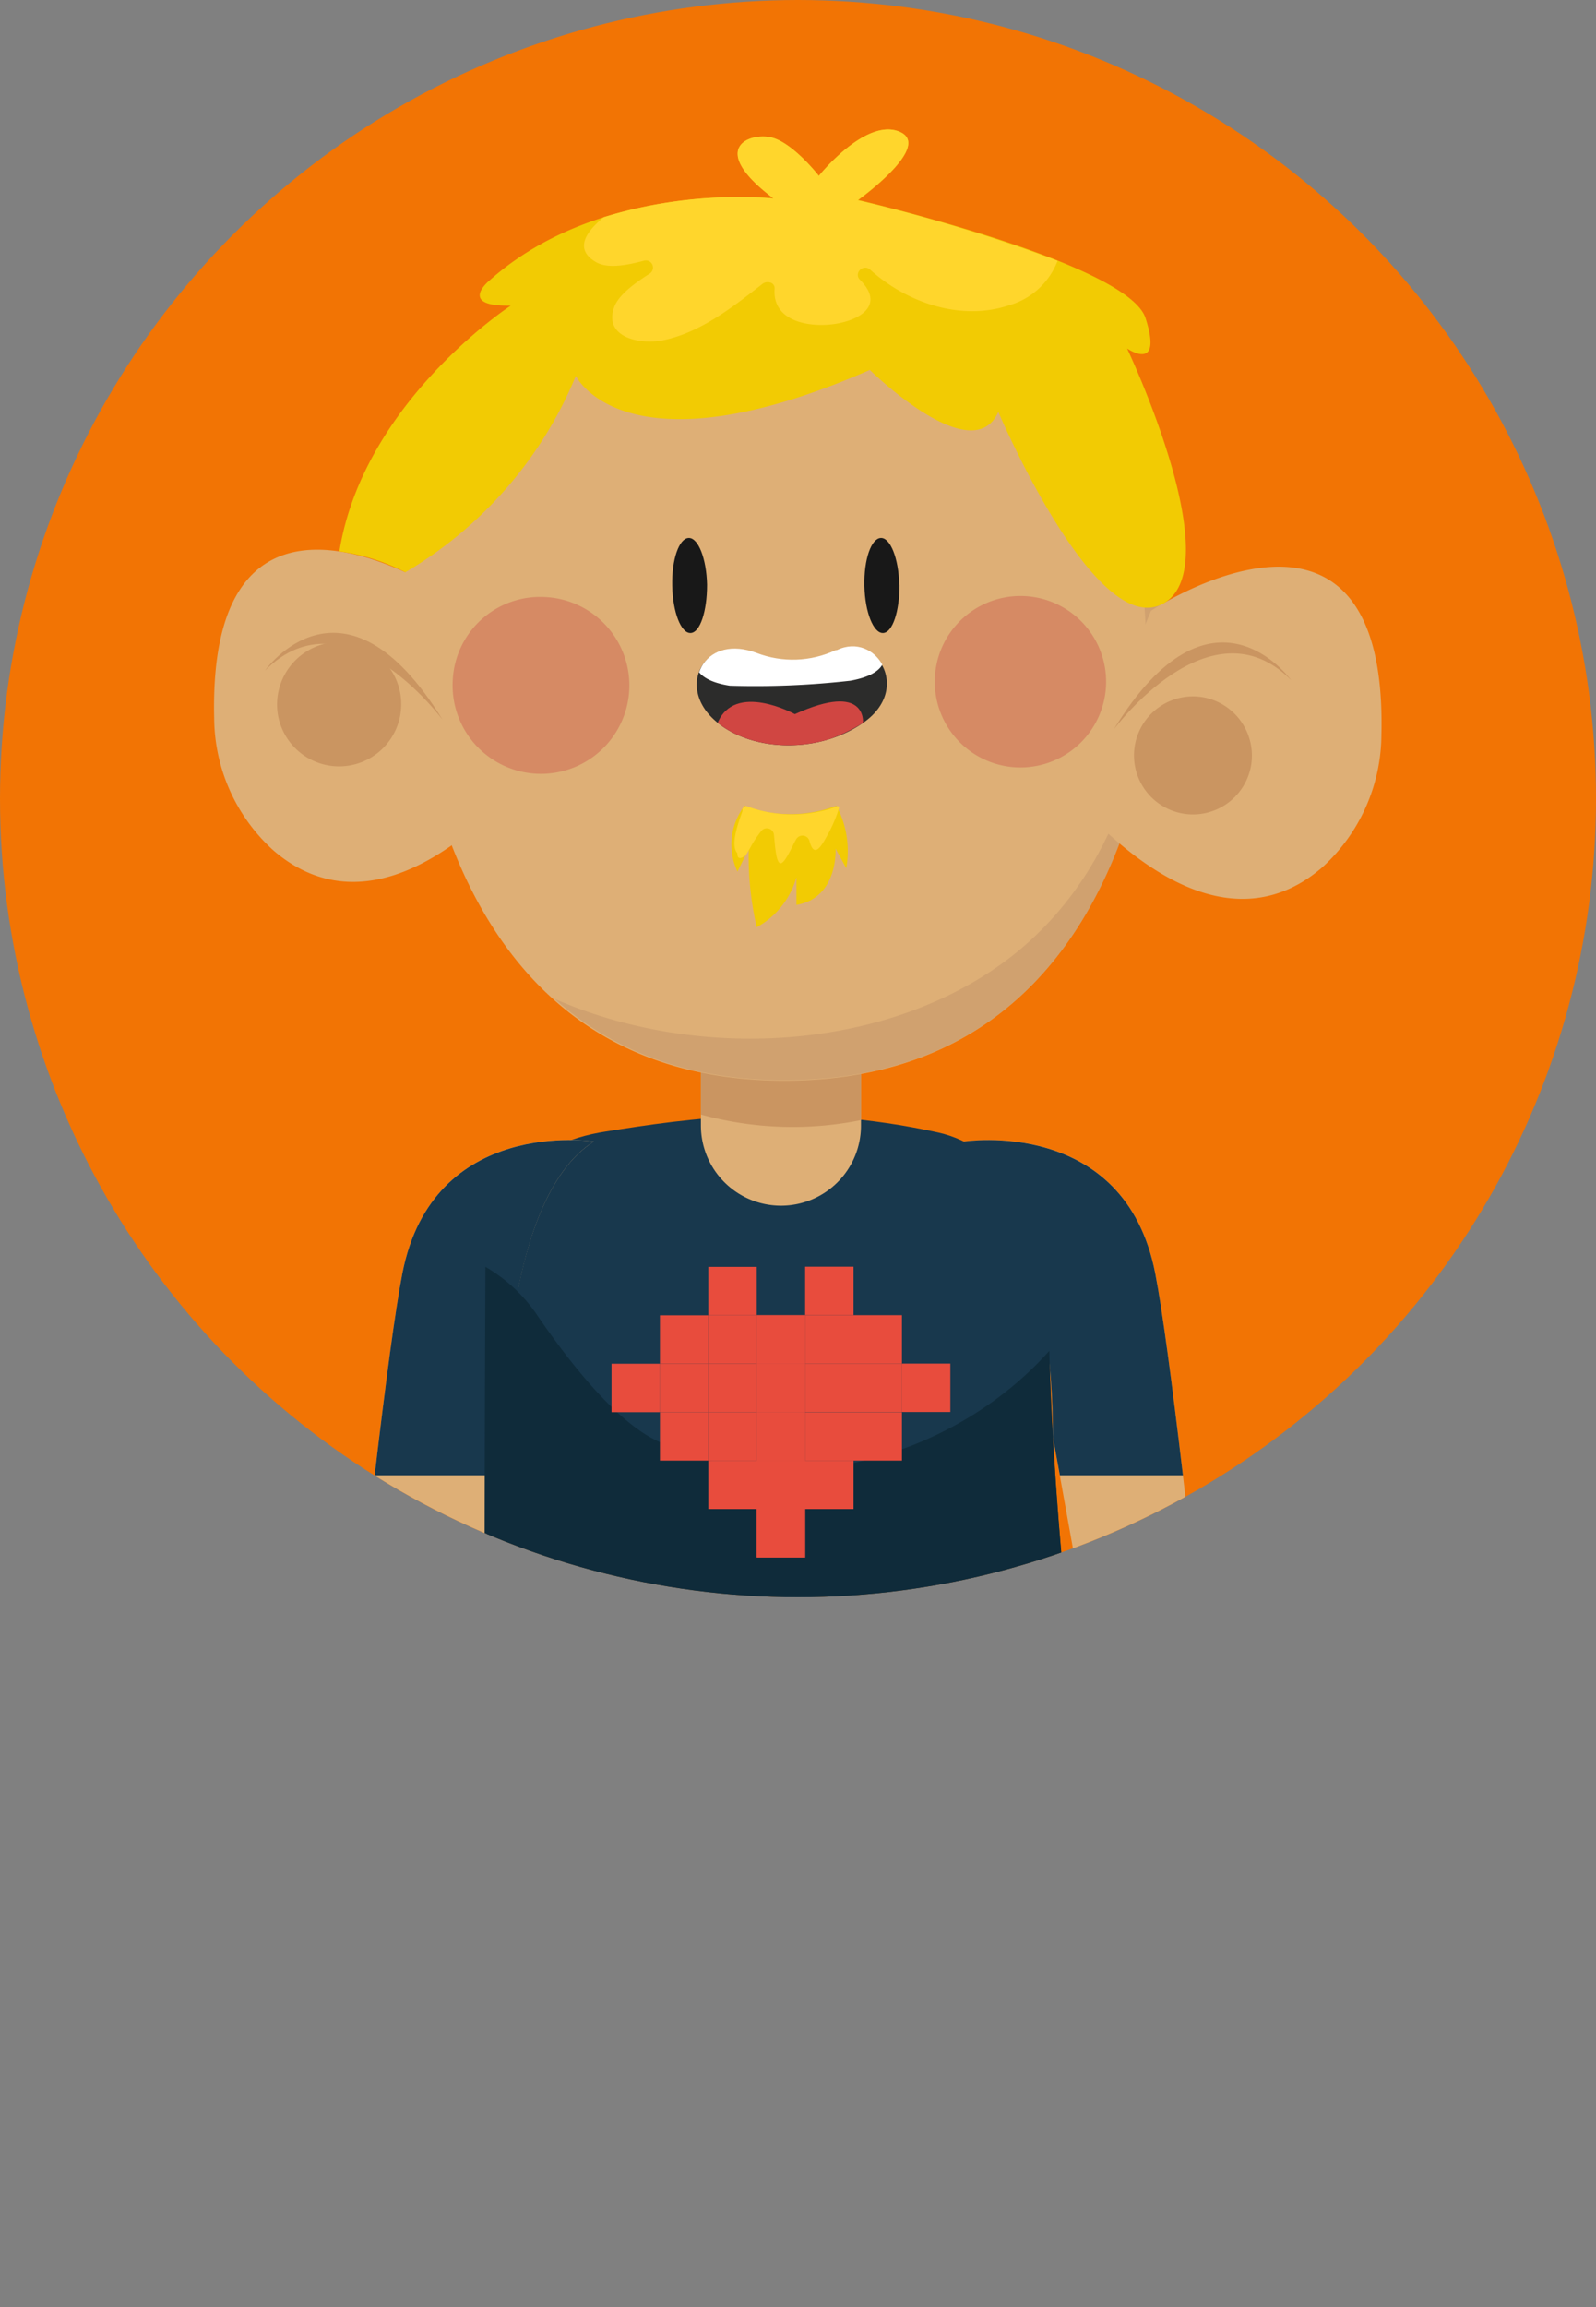 <svg xmlns="http://www.w3.org/2000/svg" xmlns:xlink="http://www.w3.org/1999/xlink" viewBox="0 0 111.78 161.47"><rect x="0" y="0" width="111.78" height="161.47" fill="#808080" stroke="none"/><defs><style>.cls-1{fill:none;}.cls-2{clip-path:url(#clip-path);}.cls-3{fill:#f27404;}.cls-4{fill:#deaf76;}.cls-5{fill:#18384d;}.cls-6{fill:#ca9561;}.cls-7{fill:#d0a16f;}.cls-8{fill:#181818;}.cls-9{fill:#d68a64;}.cls-10{fill:#0f2b3a;}.cls-11{fill:#2c2c2b;}.cls-12{clip-path:url(#clip-path-2);}.cls-13{fill:#d04642;}.cls-14{clip-path:url(#clip-path-3);}.cls-15{fill:#fff;}.cls-16{fill:#f2cb03;}.cls-17{fill:#ffd62c;}.cls-18{fill:#e84c3d;}</style><clipPath id="clip-path"><circle class="cls-1" cx="55.89" cy="55.89" r="55.89"/></clipPath><clipPath id="clip-path-2"><path class="cls-1" d="M53,45.77a7.08,7.08,0,0,0,5.53-.2l.08,0c2.73-1.33,5.27,2.62,1.87,5s-8.55,2-10.83-.57C47.6,47.65,49.46,44.45,53,45.77Z"/></clipPath><clipPath id="clip-path-3"><path class="cls-1" d="M53,45.7a7.08,7.08,0,0,0,5.53-.2l.08,0c2.73-1.33,5.27,2.62,1.87,5s-8.55,2-10.83-.57C47.66,47.58,49.52,44.38,53,45.7Z"/></clipPath></defs><title>Asset 10</title><g id="Layer_2" data-name="Layer 2"><g id="OBJECTS"><g class="cls-2"><circle class="cls-3" cx="55.89" cy="55.89" r="55.89"/><path class="cls-4" d="M67.5,79.89s11.27-1.79,13.41,9.23,7.8,70.66,7.8,70.66l-4,1.69L73.74,100.56S74,84,67.5,79.89Z"/><path class="cls-5" d="M42.42,79.19c5.72-.91,13.53-2.06,23.25.06,4.64,1,7.85,6.15,7.79,10.9-.14,10.54,1.61,28.42,2.72,33.09,2.22,9.26-9,12.3-21.09,11.66S34.18,134.85,34,123.56c-.16-10.27,0-13.75,0-34.9C34,83.32,37.14,80,42.42,79.19Z"/><path class="cls-5" d="M73.74,100.56l.49,2.69h8.62c-.76-6.42-1.44-11.58-1.94-14.13-2.14-11-13.41-9.23-13.41-9.23C74,84,73.74,100.56,73.74,100.56Z"/><path class="cls-4" d="M41.59,79.89S30.32,78.1,28.18,89.12s-7.8,70.66-7.8,70.66l4,1.69,10.93-60.91S35.06,84,41.59,79.89Z"/><path class="cls-5" d="M35.35,100.56l-.49,2.69H26.24c.76-6.42,1.44-11.58,1.94-14.13,2.14-11,13.41-9.23,13.41-9.23C35.06,84,35.35,100.56,35.35,100.56Z"/><path class="cls-4" d="M54.7,84.38h0a5.6,5.6,0,0,0,5.6-5.6v-7.9a2.25,2.25,0,0,0-2.25-2.25H51.34a2.25,2.25,0,0,0-2.25,2.25v7.9A5.61,5.61,0,0,0,54.7,84.38Z"/><path class="cls-6" d="M49.09,78V72.39H60.31v6A24.18,24.18,0,0,1,49.09,78Z"/><path class="cls-4" d="M81.36,38.75s2.57,37-26.56,36.88S28.46,37.41,28.46,37.41s-.15-16.68,29-17.38A23.94,23.94,0,0,1,77.84,30.24,22.17,22.17,0,0,1,81.36,38.75Z"/><path class="cls-7" d="M71,66.81c6.19-4.92,9.17-12.62,9.32-20.3a69.77,69.77,0,0,0-1.76-14.8,17,17,0,0,1,2.85,7s2.57,37-26.56,36.88c-7,0-12.22-2.29-16-5.68C49.05,74.37,62.46,73.56,71,66.81Z"/><path class="cls-8" d="M63,40.94c0,1.83-.48,3.33-1.15,3.36S60.58,42.86,60.54,41s.48-3.32,1.15-3.35,1.25,1.44,1.29,3.26"/><path class="cls-8" d="M49.52,40.94c0,1.83-.48,3.33-1.15,3.36S47.12,42.86,47.08,41s.48-3.32,1.15-3.35,1.25,1.44,1.29,3.26"/><path class="cls-4" d="M80.61,42.75s16.63-11.08,16.14,8.72a12.63,12.63,0,0,1-4.13,9.22c-3.38,2.94-9.07,4.31-17.41-4.75Z"/><path class="cls-6" d="M87.61,53.64a4.13,4.13,0,1,1-3.34-4.84A4.15,4.15,0,0,1,87.61,53.64Z"/><path class="cls-6" d="M78,51.06s6.77-9.17,12.43-3.46C90.41,47.6,84.88,39.79,78,51.06Z"/><path class="cls-4" d="M31.17,41.56S14.53,30.48,15,50.28a12.59,12.59,0,0,0,4.13,9.22c3.38,2.94,9.07,4.31,17.4-4.74Z"/><path class="cls-6" d="M19.47,50.06A4.35,4.35,0,1,0,23,45,4.38,4.38,0,0,0,19.47,50.06Z"/><path class="cls-6" d="M31,50.38s-6.77-9.16-12.44-3.45C18.55,46.93,24.08,39.11,31,50.38Z"/><path class="cls-9" d="M65.47,47.59a6,6,0,0,0,6,6.12,6,6,0,1,0-6-6.12"/><path class="cls-9" d="M31.71,47.59a6.19,6.19,0,1,0,6.36-5.81,6.12,6.12,0,0,0-6.36,5.81"/><path class="cls-10" d="M73.49,94.54C66.84,102,55,105.45,45.75,100.7c-3-1.57-6.31-6-8.08-8.59A11.11,11.11,0,0,0,34,88.66h0s-.13,24.63,0,34.9c.18,11.29,9,10.7,21.09,11.34s23.31-2.4,21.09-11.66C75.21,119.17,73.75,105.08,73.49,94.54Z"/><path class="cls-11" d="M53,45.77a7.08,7.08,0,0,0,5.53-.2l.08,0c2.73-1.33,5.27,2.62,1.87,5s-8.55,2-10.83-.57C47.6,47.65,49.46,44.45,53,45.77Z"/><g class="cls-12"><path class="cls-13" d="M60.44,50.6s.32-2.93-4.77-.62c0,0-4.22-2.31-5.42.64C50.25,50.62,54.36,54.33,60.44,50.6Z"/></g><g class="cls-14"><path class="cls-15" d="M61.64,45.09S63.1,47,59.56,47.64a59.16,59.16,0,0,1-8.44.35c-3.41-.52-2.29-2.52-2.29-2.52S60.38,43.68,61.64,45.09Z"/></g><circle class="cls-1" cx="55.89" cy="55.89" r="55.89"/><path class="cls-16" d="M28.39,40.05A28.61,28.61,0,0,0,40.33,26.31s3.42,7.08,20.59-.42c0,0,7.16,7.06,9,2.94,0,0,6.79,16,11.53,13.42s-2.51-17.86-2.51-17.86,2.54,1.75,1.29-2.13S60.11,14,60.11,14,65.38,10.22,63,9.22s-5.65,3.09-5.65,3.09-1.75-2.25-3.25-2.67-4.66.67.09,4.25c0,0-12-1.33-19.92,5.75,0,0-2.25,1.83,1.5,1.75,0,0-10.32,6.73-12,17.2A14.48,14.48,0,0,1,28.39,40.05Z"/><path class="cls-16" d="M52.15,56.39a9.05,9.05,0,0,0,6.43,0,6.74,6.74,0,0,1,.69,4.37l-.75-1.37s.21,3.44-2.74,3.94V61.39A5.75,5.75,0,0,1,53,64.89a21.9,21.9,0,0,1-.56-5.5L51.65,61A4.44,4.44,0,0,1,52.15,56.39Z"/><path class="cls-17" d="M54.17,13.89A32.11,32.11,0,0,0,42.28,15.2c-1.05.87-2.21,2.18-.53,3.15.9.52,2.47.13,3.37-.11a.5.5,0,0,1,.38.91c-.79.51-2.16,1.41-2.49,2.36-.74,2.09,1.78,2.64,3.45,2.3,2.61-.54,4.89-2.34,6.94-3.94.3-.24.89-.13.85.35-.15,2.13,2.09,2.64,3.8,2.5,1.88-.15,4.09-1.23,2.18-3.14-.46-.46.23-1.14.71-.71,2.56,2.31,6.35,3.63,9.75,2.49a5.13,5.13,0,0,0,3.38-3.11,116.52,116.52,0,0,0-14-4.24S65.38,10.22,63,9.22s-5.65,3.09-5.65,3.09-1.75-2.25-3.25-2.67S49.42,10.31,54.17,13.89Z"/><path class="cls-17" d="M52,56.64s0,0,0,.06l0,.07c-.39,1.07-.83,2.42-.36,2.94,0,.39.17.44.58.16.15-.24.3-.49.44-.75a7.93,7.93,0,0,1,.69-1,.5.5,0,0,1,.84.22c.07.35.1,1.87.42,2.06s.92-1.3,1.16-1.68a.51.51,0,0,1,.92.12c.34,1.33.87.31,1.29-.44a9.79,9.79,0,0,0,.79-1.87l-.07-.12a9.05,9.05,0,0,1-6.43,0C52.08,56.47,52,56.56,52,56.64Z"/><rect class="cls-18" x="49.61" y="88.66" width="3.39" height="3.39"/><rect class="cls-18" x="46.22" y="92.05" width="3.39" height="3.39"/><rect class="cls-18" x="49.61" y="92.05" width="3.39" height="3.39"/><rect class="cls-18" x="53" y="92.05" width="3.39" height="3.39"/><rect class="cls-18" x="46.22" y="95.44" width="3.39" height="3.39"/><rect class="cls-18" x="42.83" y="95.44" width="3.39" height="3.39"/><rect class="cls-18" x="49.61" y="95.44" width="3.39" height="3.39"/><rect class="cls-18" x="53" y="95.44" width="3.39" height="3.39"/><rect class="cls-18" x="49.61" y="98.83" width="3.39" height="3.39"/><rect class="cls-18" x="49.61" y="102.22" width="6.78" height="3.39"/><rect class="cls-18" x="46.22" y="98.83" width="3.39" height="3.39"/><rect class="cls-18" x="53" y="98.83" width="3.39" height="3.39"/><rect class="cls-18" x="53" y="105.61" width="3.39" height="3.39"/><rect class="cls-18" x="56.39" y="88.66" width="3.39" height="3.39" transform="translate(116.17 180.7) rotate(180)"/><rect class="cls-18" x="59.78" y="92.05" width="3.39" height="3.39" transform="translate(122.95 187.48) rotate(180)"/><rect class="cls-18" x="56.39" y="92.05" width="3.39" height="3.39" transform="translate(116.17 187.48) rotate(180)"/><rect class="cls-18" x="53" y="92.05" width="3.39" height="3.39" transform="translate(109.39 187.48) rotate(180)"/><rect class="cls-18" x="59.78" y="95.44" width="3.39" height="3.39" transform="translate(122.95 194.26) rotate(180)"/><rect class="cls-18" x="63.17" y="95.44" width="3.39" height="3.39" transform="translate(129.73 194.26) rotate(180)"/><rect class="cls-18" x="56.39" y="95.44" width="3.39" height="3.39" transform="translate(116.17 194.26) rotate(180)"/><rect class="cls-18" x="53" y="95.44" width="3.39" height="3.39" transform="translate(109.39 194.26) rotate(180)"/><rect class="cls-18" x="56.39" y="98.83" width="3.39" height="3.39" transform="translate(116.17 201.05) rotate(180)"/><rect class="cls-18" x="53" y="102.22" width="6.78" height="3.39" transform="translate(112.78 207.83) rotate(180)"/><rect class="cls-18" x="59.78" y="98.83" width="3.39" height="3.39" transform="translate(122.95 201.05) rotate(180)"/><rect class="cls-18" x="53" y="98.83" width="3.39" height="3.39" transform="translate(109.39 201.05) rotate(180)"/><rect class="cls-18" x="53" y="105.61" width="3.39" height="3.39" transform="translate(109.39 214.61) rotate(180)"/></g></g></g></svg>